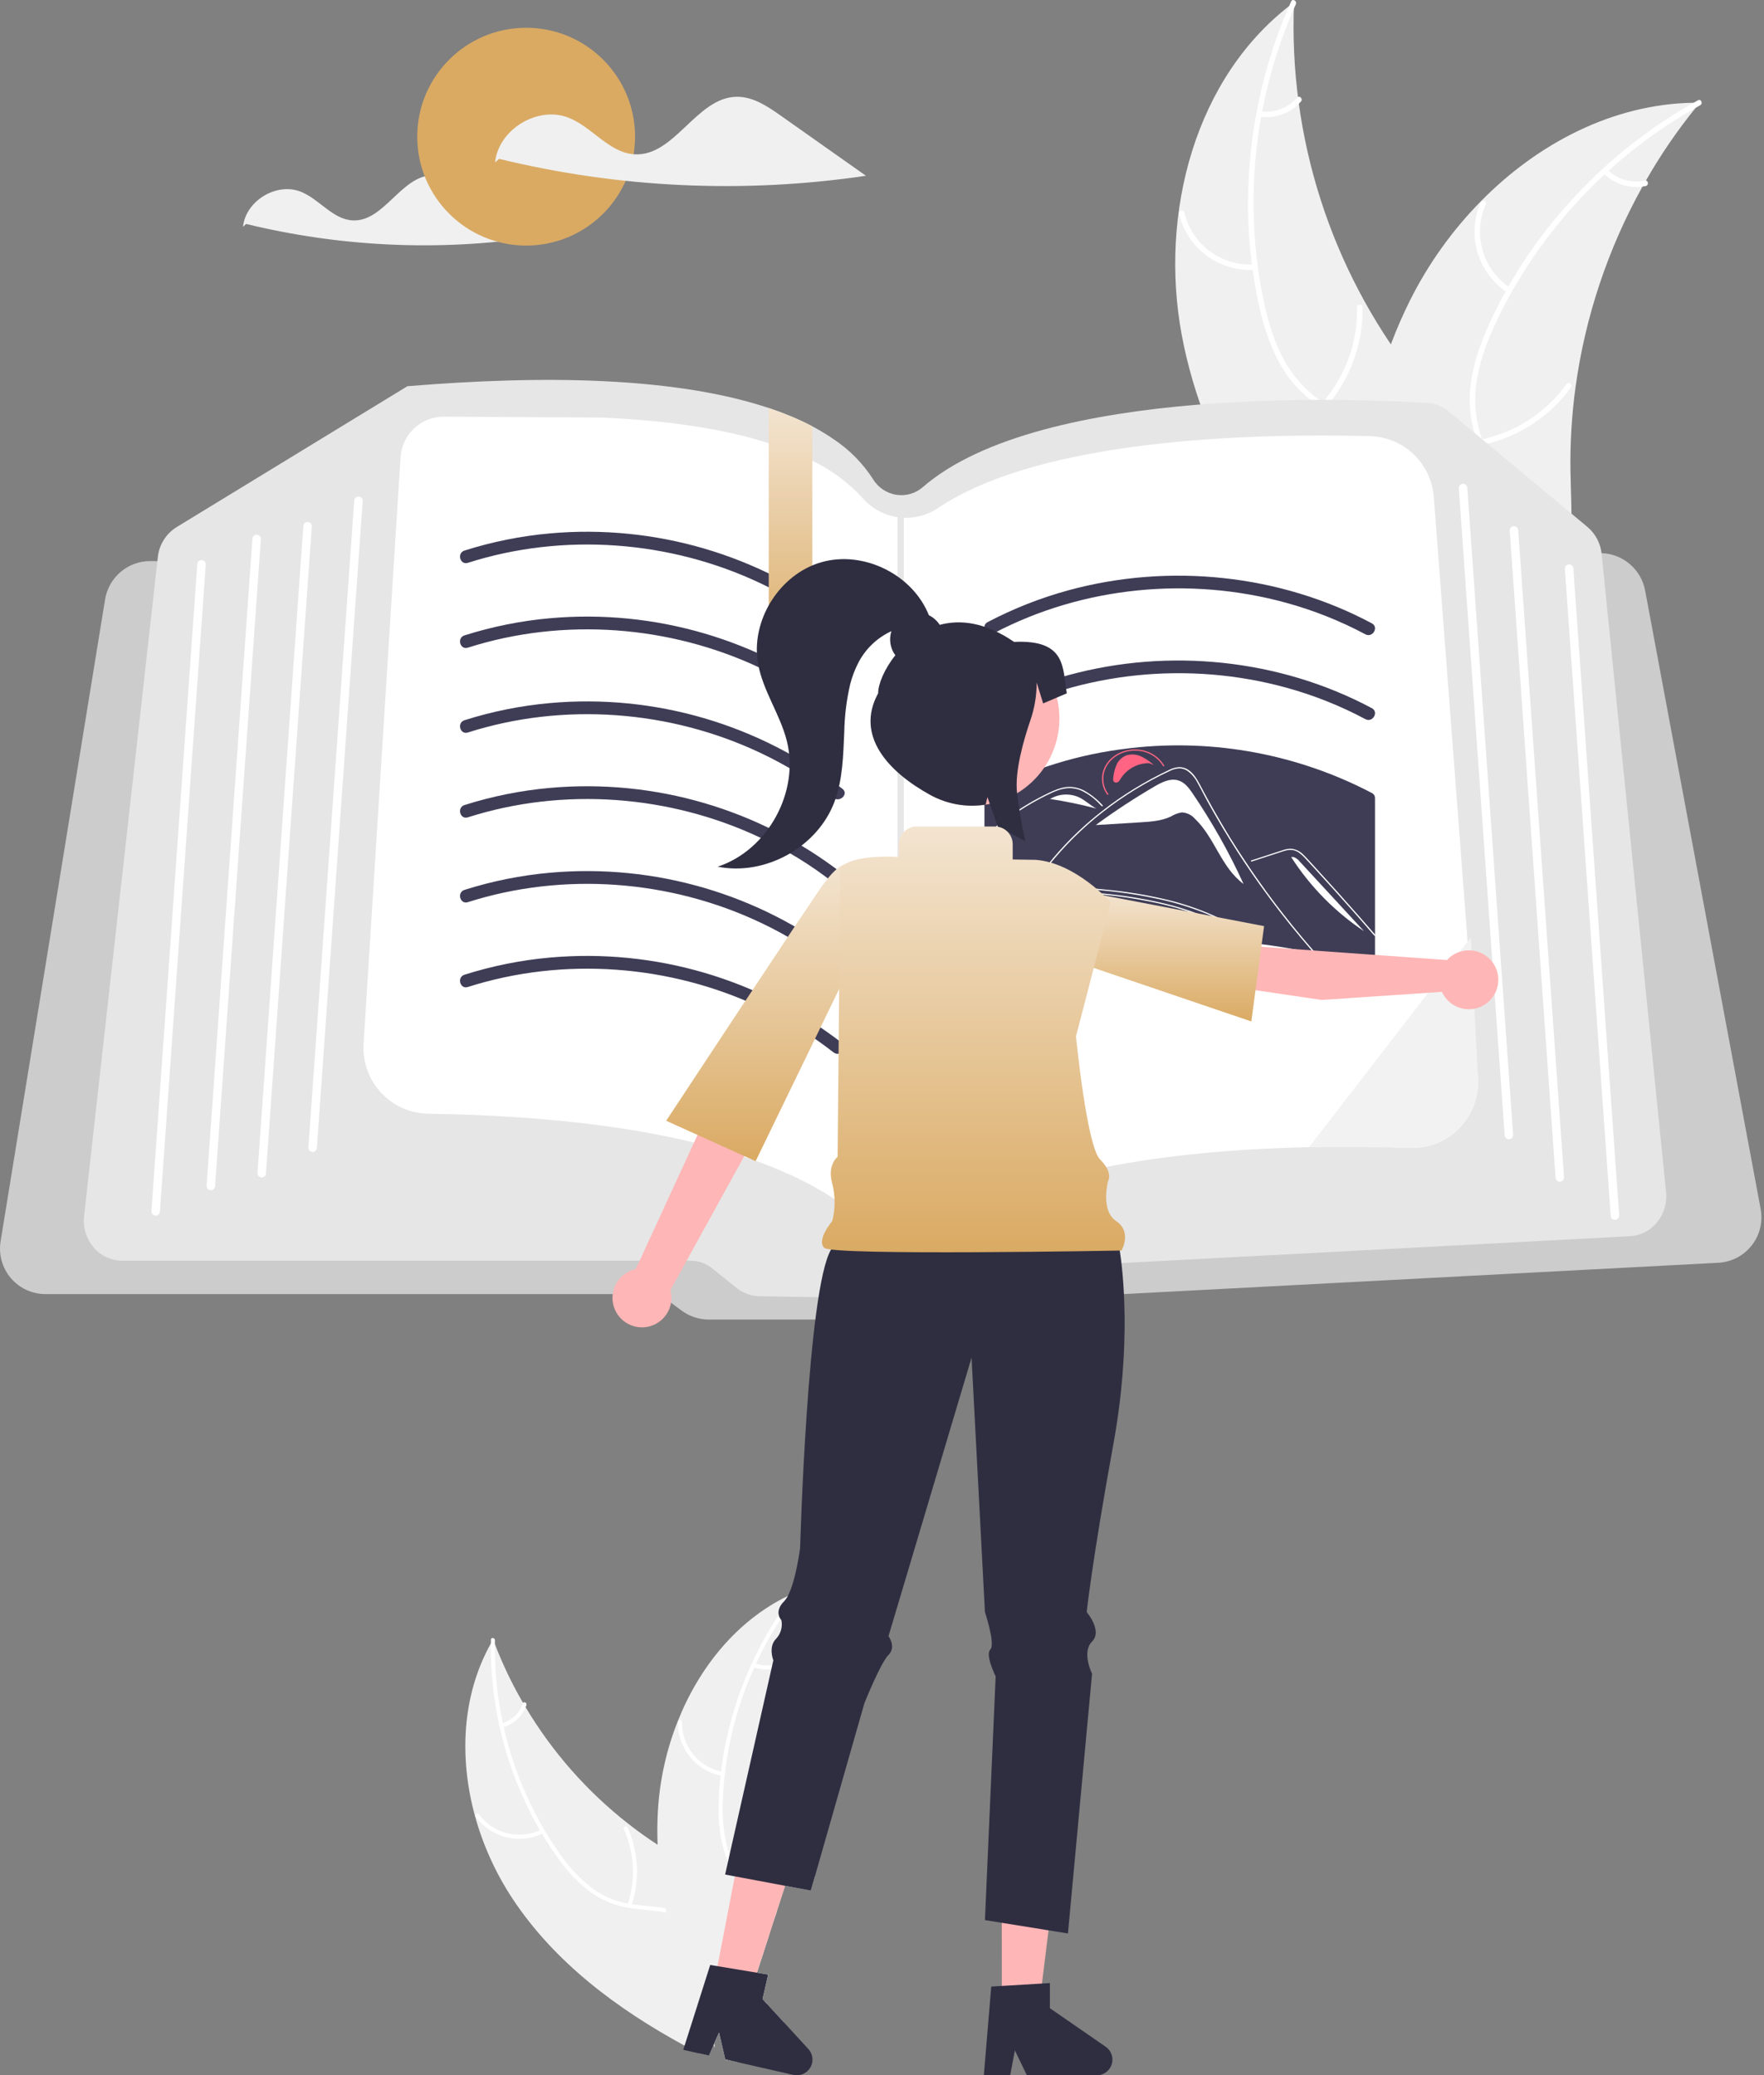 <svg width="589" height="693" viewBox="0 0 589 693" fill="none" xmlns="http://www.w3.org/2000/svg">
<rect x="0" y="0" width="589" height="693" fill="#808080" stroke="none"/>
<path d="M256.489 659.36L254.619 667.54L255.069 668.03C254.969 668.28 254.869 668.53 254.749 668.78C253.755 671.023 252.62 673.201 251.349 675.3C249.669 678.09 247.789 680.78 245.839 683.42C244.769 684.88 243.669 686.33 242.569 687.77C242.539 687.819 242.505 687.866 242.469 687.91C242.481 687.859 242.498 687.808 242.519 687.76L242.159 687.68L240.089 678.7L239.459 680.12V680.13L238.439 682.48C238.519 682.91 238.599 683.33 238.699 683.75C238.689 683.74 238.689 683.72 238.679 683.71C238.669 683.7 238.669 683.7 238.669 683.69C238.539 683.41 238.399 683.14 238.269 682.86L236.709 686.44L233.549 685.72C231.889 684.86 230.229 683.99 228.579 683.09C206.039 670.86 185.169 655.25 171.119 634C165.534 625.535 161.312 616.245 158.609 606.47C153.279 587.05 154.199 566.15 163.899 548.8C163.899 548.799 163.899 548.797 163.899 548.796C163.9 548.795 163.901 548.794 163.902 548.793C163.902 548.792 163.904 548.791 163.905 548.791C163.906 548.79 163.907 548.79 163.909 548.79C164.149 548.35 164.399 547.91 164.659 547.47C164.849 547.97 165.029 548.47 165.229 548.97V548.98C167.836 555.771 170.983 562.342 174.639 568.63C174.919 569.12 175.199 569.61 175.499 570.09C184.43 585.082 196.067 598.286 209.819 609.03C209.856 609.066 209.896 609.1 209.939 609.13C209.986 609.17 210.036 609.207 210.089 609.24C213.149 611.64 216.312 613.897 219.579 616.01V616.02C222.129 617.68 224.749 619.25 227.409 620.74C233.079 623.9 239.249 626.94 244.549 630.73C249.699 634.4 254.039 638.77 256.349 644.62C256.529 645.09 256.699 645.56 256.849 646.03L252.729 658.74L256.489 659.36Z" fill="#F0F0F0"/>
<path d="M239.459 680.12V680.13L238.439 682.48C236.899 673.92 238.729 664.87 237.459 656.2C237.319 655.23 237.139 654.26 236.909 653.3C235.609 647.82 232.639 642.69 227.359 640.24C225.818 639.538 224.2 639.018 222.539 638.69C219.259 637.99 215.839 637.84 212.529 637.45C211.699 637.35 210.879 637.24 210.079 637.09C205.799 636.427 201.712 634.848 198.099 632.46C193.675 629.316 189.819 625.44 186.699 621C184.637 618.213 182.717 615.322 180.949 612.34C180.709 611.96 180.489 611.57 180.259 611.18C176.12 604.012 172.726 596.439 170.129 588.58C168.791 584.563 167.669 580.477 166.769 576.34C164.765 567.3 163.802 558.059 163.899 548.8C163.899 548.799 163.899 548.797 163.899 548.796C163.9 548.795 163.901 548.794 163.902 548.793C163.903 548.792 163.904 548.791 163.905 548.791C163.906 548.79 163.907 548.79 163.909 548.79C163.899 548.37 163.909 547.95 163.919 547.53C163.939 546.67 165.269 546.86 165.249 547.72C165.239 548.14 165.229 548.55 165.229 548.97V548.98C165.147 557.851 166.043 566.705 167.899 575.38C167.999 575.82 168.099 576.26 168.189 576.7C170.892 588.722 175.436 600.255 181.659 610.89C181.729 611.01 181.799 611.13 181.879 611.25C183.329 613.72 184.889 616.12 186.529 618.47C189.542 622.994 193.247 627.016 197.509 630.39C201.095 633.072 205.259 634.877 209.669 635.66C210.109 635.74 210.549 635.82 210.999 635.89C211.349 635.95 211.709 636 212.069 636.04C215.439 636.46 218.899 636.62 222.249 637.26C223.772 637.548 225.267 637.966 226.719 638.51C229.095 639.462 231.242 640.906 233.021 642.746C234.8 644.587 236.169 646.783 237.039 649.19C237.93 651.526 238.541 653.96 238.859 656.44C238.969 657.25 239.049 658.06 239.119 658.88V658.89C239.219 660.21 239.269 661.54 239.289 662.87C239.309 664.53 239.279 666.19 239.239 667.84C239.017 671.933 239.09 676.037 239.459 680.12Z" fill="white"/>
<path d="M181.518 612.06C177.707 613.996 173.333 614.514 169.176 613.521C165.018 612.529 161.349 610.092 158.823 606.644C158.315 605.945 159.378 605.122 159.887 605.822C162.233 609.037 165.651 611.307 169.524 612.223C173.397 613.139 177.47 612.64 181.008 610.817C181.777 610.421 182.283 611.667 181.518 612.06H181.518Z" fill="white"/>
<path d="M209.539 636.059C212.323 627.778 211.884 618.752 208.309 610.78C207.954 609.991 209.198 609.482 209.553 610.27C213.257 618.573 213.695 627.967 210.779 636.578C210.5 637.399 209.262 636.876 209.539 636.059H209.539Z" fill="white"/>
<path d="M167.51 575.504C169.141 575.062 170.636 574.222 171.862 573.06C173.087 571.898 174.005 570.449 174.533 568.845C174.801 568.021 176.039 568.545 175.773 569.363C175.182 571.133 174.166 572.732 172.815 574.019C171.463 575.306 169.817 576.243 168.021 576.747C167.855 576.809 167.672 576.805 167.51 576.737C167.347 576.669 167.216 576.542 167.144 576.381C167.077 576.216 167.078 576.031 167.147 575.867C167.215 575.703 167.346 575.572 167.51 575.504H167.51Z" fill="white"/>
<path d="M242.409 687.99C242.429 687.96 242.449 687.94 242.469 687.91C242.429 688.03 242.389 688.15 242.359 688.28L242.409 687.99Z" fill="#F0F0F0"/>
<path d="M272.139 626.43L270.739 631.33L262.139 629.72L259.289 638.51L258.799 640.02L256.849 646.03L252.729 658.74L256.489 659.36L254.619 667.54L255.069 668.03L255.209 668.18L256.139 669.2L261.799 675.38L246.319 688.63L243.839 688.06L242.569 687.77C242.539 687.819 242.505 687.866 242.469 687.91C242.481 687.859 242.498 687.808 242.519 687.76L242.159 687.68L240.089 678.7L239.459 680.12V680.13L238.439 682.48C238.519 682.91 238.599 683.33 238.699 683.75C238.689 683.74 238.689 683.72 238.679 683.71C238.669 683.7 238.669 683.7 238.669 683.69C238.539 683.41 238.399 683.14 238.269 682.86C236.289 678.73 234.399 674.54 232.649 670.3C228.336 660.089 224.952 649.509 222.539 638.69C222.439 638.22 222.329 637.75 222.249 637.27V637.26C220.782 630.265 219.889 623.161 219.579 616.02V616.01C219.419 612.101 219.459 608.185 219.699 604.28C220.331 594.186 222.548 584.255 226.269 574.85C226.289 574.8 226.309 574.76 226.329 574.71C233.459 556.77 246.009 541.21 263.069 532.92C263.779 532.56 264.509 532.22 265.239 531.9H265.259L265.269 531.89C265.729 531.69 266.179 531.5 266.639 531.3C266.489 531.82 266.329 532.34 266.189 532.87C264.171 539.857 262.726 546.998 261.869 554.22V554.23C261.789 554.78 261.719 555.35 261.659 555.91V555.92C259.772 573.34 261.135 590.958 265.679 607.88C265.689 607.93 265.709 607.97 265.719 608.02C267.416 614.302 269.561 620.455 272.139 626.43Z" fill="#F0F0F0"/>
<path d="M256.139 669.2C255.349 670.26 254.539 671.29 253.719 672.32C252.929 673.31 252.139 674.3 251.349 675.3C249.284 677.844 247.44 680.561 245.839 683.42C245.036 684.904 244.367 686.457 243.839 688.06L242.569 687.77C242.539 687.819 242.505 687.866 242.469 687.91C242.481 687.859 242.498 687.808 242.519 687.76C244.849 680.48 250.149 674.84 254.749 668.78C254.909 668.58 255.059 668.38 255.209 668.18L256.139 669.2Z" fill="white"/>
<path d="M266.969 531.86C266.709 532.19 266.439 532.53 266.189 532.87C264.239 535.4 262.395 538.01 260.659 540.7C257.566 545.446 254.819 550.409 252.439 555.55C252.249 555.95 252.059 556.36 251.879 556.77C246.786 568.003 243.466 579.959 242.039 592.21C242.019 592.33 242.009 592.44 241.999 592.56C241.669 595.42 241.456 598.29 241.359 601.17C241.04 606.593 241.576 612.033 242.949 617.29C243.149 617.98 243.369 618.66 243.609 619.32C244.21 620.938 244.964 622.494 245.859 623.97C246.502 625.047 247.217 626.079 247.999 627.06C248.469 627.66 248.959 628.25 249.479 628.82C249.779 629.15 250.089 629.48 250.399 629.81C250.659 630.06 250.909 630.32 251.169 630.57C253.869 633.19 256.849 635.62 259.289 638.51L258.799 640.02C256.449 637.04 253.419 634.57 250.689 631.97C248.975 630.358 247.415 628.591 246.029 626.69C245.849 626.43 245.659 626.17 245.489 625.9C244.562 624.546 243.762 623.11 243.099 621.61C242.759 620.86 242.449 620.09 242.169 619.29C240.535 614.12 239.791 608.709 239.969 603.29C240.001 599.818 240.208 596.351 240.589 592.9C240.629 592.45 240.679 592.01 240.739 591.56C241.753 583.347 243.602 575.258 246.259 567.42C249.621 557.477 254.245 548.006 260.019 539.24C261.669 536.73 263.419 534.28 265.269 531.89C265.509 531.56 265.759 531.24 266.019 530.91C266.549 530.23 267.499 531.18 266.969 531.86Z" fill="white"/>
<path d="M241.215 593.026C237.007 592.277 233.203 590.057 230.481 586.762C227.759 583.467 226.297 579.312 226.355 575.039C226.359 574.864 226.431 574.698 226.555 574.576C226.679 574.453 226.845 574.384 227.02 574.381C227.194 574.379 227.362 574.445 227.489 574.564C227.616 574.684 227.692 574.848 227.7 575.022C227.638 579.002 229 582.872 231.541 585.935C234.082 588.998 237.634 591.052 241.556 591.726C242.409 591.874 242.062 593.173 241.215 593.026Z" fill="white"/>
<path d="M249.138 629.059C256.347 624.123 261.431 616.652 263.377 608.135C263.569 607.291 264.868 607.633 264.677 608.476C262.636 617.336 257.329 625.1 249.816 630.22C249.1 630.707 248.426 629.544 249.138 629.059H249.138Z" fill="white"/>
<path d="M252.04 555.405C253.608 556.034 255.307 556.264 256.986 556.074C258.664 555.884 260.269 555.28 261.656 554.316C262.366 553.82 263.04 554.984 262.334 555.477C260.796 556.534 259.023 557.199 257.169 557.413C255.315 557.627 253.437 557.384 251.699 556.705C251.529 556.655 251.386 556.542 251.297 556.389C251.208 556.237 251.18 556.056 251.219 555.884C251.265 555.712 251.377 555.566 251.531 555.476C251.685 555.386 251.868 555.361 252.04 555.405Z" fill="white"/>
<path d="M394.598 111.928C387.027 71.407 398.947 25.309 432.077 0.782C430.199 45.57 444.224 89.578 471.67 125.02C482.304 138.651 495.552 152.704 495.14 169.987C494.884 180.741 489.068 190.759 481.404 198.307C473.739 205.854 464.298 211.296 454.969 216.653L453.517 218.912C426.171 188.067 402.169 152.448 394.598 111.928Z" fill="#F0F0F0"/>
<path d="M432.681 1.402C418.762 32.553 415.012 67.298 421.964 100.702C423.497 107.849 425.674 114.966 429.366 121.316C433.013 127.478 438.243 132.551 444.513 136.007C450.295 139.348 456.596 142.096 461.464 146.784C466.596 151.725 468.882 158.469 468.691 165.515C468.458 174.137 465.141 182.16 461.625 189.893C457.72 198.48 453.529 207.337 453.782 216.99C453.813 218.16 451.996 218.139 451.966 216.971C451.525 200.176 463.668 186.687 466.373 170.571C467.636 163.051 466.64 155.105 461.353 149.276C456.73 144.178 450.235 141.339 444.351 138.007C438.174 134.509 432.915 130.186 429.006 124.194C425.007 118.064 422.547 111.017 420.838 103.941C417.083 87.864 415.878 71.297 417.269 54.847C418.752 36.063 423.437 17.672 431.122 0.468C431.598 -0.596 433.154 0.344 432.681 1.402H432.681Z" fill="white"/>
<path d="M419.092 90.078C413.33 90.483 407.61 88.827 402.956 85.405C398.301 81.983 395.015 77.018 393.683 71.397C393.418 70.258 395.174 69.792 395.44 70.932C396.67 76.169 399.732 80.794 404.073 83.971C408.414 87.149 413.747 88.671 419.111 88.261C420.277 88.173 420.251 89.99 419.092 90.078Z" fill="white"/>
<path d="M441.359 134.7C449.182 125.853 453.383 114.383 453.125 102.577C453.098 101.407 454.915 101.427 454.941 102.596C455.187 114.882 450.791 126.81 442.63 135.998C441.851 136.873 440.584 135.57 441.359 134.7V134.7Z" fill="white"/>
<path d="M420.88 37.192C423.142 37.499 425.446 37.24 427.583 36.438C429.721 35.635 431.626 34.314 433.127 32.594C433.894 31.709 435.16 33.013 434.398 33.892C432.731 35.785 430.625 37.241 428.266 38.133C425.906 39.025 423.364 39.325 420.861 39.008C420.623 38.998 420.397 38.898 420.23 38.727C420.063 38.557 419.967 38.329 419.962 38.09C419.966 37.85 420.064 37.62 420.236 37.452C420.408 37.284 420.639 37.19 420.88 37.191V37.192Z" fill="white"/>
<path d="M567.56 34.298C567.096 34.864 566.633 35.431 566.174 36.011C559.986 43.653 554.429 51.785 549.557 60.327C549.17 60.981 548.788 61.65 548.42 62.315C536.904 83.019 529.331 105.681 526.088 129.15C524.806 138.49 524.236 147.914 524.384 157.34C524.588 170.358 525.846 184.457 521.856 196.43C521.453 197.684 520.974 198.912 520.42 200.106L456.386 220.508C456.217 220.481 456.052 220.469 455.882 220.443L453.363 221.374C453.321 220.889 453.289 220.384 453.247 219.899C453.222 219.617 453.211 219.331 453.185 219.049C453.173 218.86 453.161 218.671 453.14 218.501C453.135 218.438 453.132 218.374 453.132 218.326C453.11 218.156 453.108 217.996 453.09 217.84C452.9 215.02 452.724 212.196 452.577 209.362C452.573 209.347 452.573 209.347 452.582 209.328C451.483 187.744 452.176 165.879 456.166 144.813C456.287 144.18 456.402 143.532 456.551 142.888C458.402 133.403 461.025 124.085 464.395 115.027C466.256 110.073 468.366 105.217 470.718 100.477C476.818 88.24 484.806 77.038 494.387 67.284C513.49 47.84 538.599 34.723 565.504 34.31C566.192 34.3 566.867 34.294 567.56 34.298Z" fill="#F0F0F0"/>
<path d="M567.675 35.157C537.806 51.649 513.893 77.134 499.333 107.99C496.253 114.62 493.707 121.613 492.832 128.906C492.034 136.022 493.155 143.221 496.08 149.756C498.685 155.904 502.062 161.892 503.127 168.566C504.249 175.601 502.014 182.362 497.619 187.873C492.242 194.617 484.763 199.026 477.3 203.083C469.013 207.589 460.334 212.137 454.724 219.997C454.044 220.949 452.606 219.839 453.285 218.888C463.045 205.212 480.862 201.753 492.725 190.514C498.26 185.27 502.249 178.326 501.537 170.489C500.915 163.635 497.438 157.458 494.747 151.256C491.921 144.743 490.324 138.125 490.811 130.987C491.309 123.685 493.588 116.578 496.484 109.899C503.164 94.802 512.177 80.849 523.191 68.551C535.684 54.446 550.498 42.583 566.992 33.473C568.013 32.91 568.689 34.597 567.675 35.157V35.157Z" fill="white"/>
<path d="M503.436 97.779C498.591 94.633 495.021 89.867 493.365 84.333C491.709 78.798 492.074 72.855 494.396 67.565C494.869 66.496 496.552 67.182 496.078 68.252C493.907 73.174 493.568 78.71 495.12 83.861C496.673 89.011 500.016 93.437 504.545 96.34C505.529 96.972 504.414 98.407 503.436 97.779H503.436Z" fill="white"/>
<path d="M494.349 146.813C505.921 144.459 516.182 137.831 523.084 128.248C523.767 127.298 525.205 128.408 524.523 129.357C517.322 139.315 506.63 146.192 494.582 148.615C493.434 148.845 493.207 147.042 494.349 146.813H494.349Z" fill="white"/>
<path d="M536.704 56.629C538.326 58.236 540.321 59.416 542.511 60.062C544.701 60.709 547.017 60.801 549.251 60.331C550.396 60.086 550.622 61.889 549.484 62.132C547.013 62.64 544.456 62.535 542.035 61.827C539.613 61.118 537.403 59.828 535.595 58.068C535.411 57.916 535.292 57.7 535.261 57.463C535.23 57.227 535.291 56.987 535.43 56.794C535.578 56.604 535.795 56.48 536.034 56.449C536.272 56.418 536.513 56.483 536.704 56.629V56.629Z" fill="white"/>
<path d="M156.074 63.522C152.536 61.024 148.664 58.42 144.335 58.524C133.855 58.776 128.205 74.138 117.737 73.598C111.061 73.253 106.629 66.471 100.413 64.012C92.32 60.811 82.022 67.072 81.139 75.73L82.178 74.778C113.636 82.448 146.281 83.956 178.313 79.22C170.9 73.987 163.487 68.754 156.074 63.522Z" fill="#F0F0F0"/>
<path d="M175.681 82C195.764 82 212.044 65.72 212.044 45.637C212.044 25.555 195.764 9.275 175.681 9.275C155.599 9.275 139.319 25.555 139.319 45.637C139.319 65.72 155.599 82 175.681 82Z" fill="#DAAA63"/>
<path d="M260.797 38.691C256.288 35.508 251.354 32.189 245.837 32.322C232.482 32.643 225.281 52.221 211.94 51.532C203.432 51.093 197.784 42.45 189.862 39.316C179.549 35.236 166.424 43.215 165.299 54.249L166.623 53.037C206.714 62.811 248.318 64.733 289.139 58.697C279.692 52.028 270.244 45.36 260.797 38.691Z" fill="#F0F0F0"/>
<path d="M587.881 403.719L549.292 197.1C548.631 193.694 546.834 190.613 544.193 188.363C541.552 186.113 538.225 184.827 534.758 184.715C534.445 184.708 534.133 184.708 533.821 184.715L507.534 185.658L504.705 185.762L491.585 186.234L488.756 186.331L480.317 186.636L310.151 192.745C309.894 192.759 309.631 192.759 309.374 192.752L271.243 191.955L257.132 191.663L256.681 191.656L246.266 191.435L155.511 189.548L131.449 189.042L119.585 188.8L116.742 188.737L103.213 188.46L100.377 188.397L86.536 188.113L83.7 188.051L68.493 187.732L66.108 187.683L52.545 187.399L50.402 187.357H50.09C46.489 187.372 43.01 188.659 40.266 190.991C37.523 193.324 35.692 196.551 35.098 200.102L0.198 414.509C-0.156 416.68 -0.034 418.903 0.556 421.024C1.146 423.144 2.189 425.11 3.615 426.787C5.04 428.463 6.813 429.81 8.811 430.734C10.808 431.657 12.982 432.136 15.183 432.135H215.61C218.56 432.144 221.431 433.091 223.806 434.84L227.606 437.655C230.225 439.583 233.389 440.627 236.641 440.637H354.759C356.755 440.642 358.732 440.251 360.575 439.487C362.419 438.723 364.093 437.6 365.5 436.185C367.906 433.78 371.117 432.349 374.514 432.17L573.749 421.672C575.909 421.559 578.021 420.985 579.941 419.99C581.862 418.995 583.548 417.6 584.886 415.9C586.225 414.201 587.184 412.234 587.7 410.133C588.217 408.032 588.278 405.845 587.881 403.719V403.719Z" fill="#CCCCCC"/>
<path d="M556.302 398.102L534.792 184.993C534.785 184.903 534.771 184.805 534.757 184.715C534.355 181.31 532.674 178.185 530.056 175.971L483.784 137.424C481.772 135.735 479.271 134.736 476.649 134.574C455.478 133.215 347.852 128.181 308.126 162.664C306.921 163.713 305.5 164.486 303.964 164.926C302.428 165.367 300.815 165.466 299.236 165.216C297.655 164.96 296.147 164.365 294.816 163.472C293.485 162.579 292.363 161.41 291.526 160.043C288.148 154.778 283.722 150.265 278.524 146.785C276.19 145.165 273.758 143.689 271.243 142.368C269.017 141.196 266.597 140.059 263.962 138.963C261.695 138.02 259.275 137.112 256.681 136.245C243.236 131.752 225.262 128.396 201.242 127.272C191.277 126.801 180.446 126.738 169.053 127.078C158.652 127.383 147.599 128.014 136.206 128.957L136.039 128.964L58.952 176.027C57.224 177.104 55.763 178.561 54.681 180.286C53.598 182.011 52.922 183.959 52.704 185.984L52.544 187.399L28.067 406.111C27.855 407.97 28.026 409.851 28.569 411.641C29.111 413.431 30.014 415.091 31.222 416.519C32.397 417.912 33.861 419.032 35.512 419.803C37.163 420.574 38.962 420.977 40.784 420.985H230.726C233.252 420.998 235.698 421.866 237.668 423.447L245.961 430.09C248.122 431.825 250.797 432.796 253.568 432.85L337.083 434.216H337.285C339.393 434.212 341.467 433.673 343.31 432.648L359.419 423.703C360.888 422.885 362.524 422.411 364.203 422.316L544.216 412.81C545.97 412.716 547.685 412.254 549.249 411.453C550.813 410.653 552.191 409.532 553.293 408.164C554.438 406.771 555.294 405.164 555.81 403.436C556.327 401.708 556.494 399.895 556.302 398.102Z" fill="#E6E6E6"/>
<path d="M493.469 359.67L490.949 326.5L480.319 186.64L478.739 165.95C478.339 160.516 475.93 155.425 471.981 151.67C468.032 147.915 462.827 145.765 457.379 145.64C418.429 144.64 347.899 146.4 313.289 169.59C309.439 172.207 304.77 173.335 300.151 172.765C295.531 172.194 291.276 169.964 288.179 166.49C283.39 161.233 277.64 156.939 271.239 153.84C266.554 151.491 261.685 149.531 256.679 147.98C242.029 143.3 223.542 140.457 201.219 139.45L148.239 139.14H148.149C144.479 139.143 140.948 140.544 138.273 143.057C135.598 145.57 133.981 149.007 133.749 152.67L131.449 189.04L121.399 348.54C121.211 351.511 121.629 354.49 122.627 357.295C123.625 360.1 125.183 362.673 127.206 364.857C129.228 367.042 131.674 368.793 134.394 370.003C137.114 371.214 140.052 371.859 143.029 371.9C231.959 373.22 270.809 391.99 287.749 407.49C291.351 410.795 295.952 412.803 300.825 413.198C305.697 413.593 310.562 412.351 314.649 409.67C345.399 389.53 396.519 383.93 437.209 383.06C449.669 382.8 461.149 382.97 470.769 383.31C473.861 383.421 476.941 382.879 479.809 381.717C482.676 380.556 485.266 378.802 487.409 376.57C489.552 374.338 491.2 371.679 492.244 368.767C493.288 365.855 493.705 362.755 493.469 359.67Z" fill="white"/>
<path d="M51.983 405.933C51.95 405.933 51.915 405.931 51.882 405.929C51.696 405.916 51.515 405.866 51.349 405.783C51.183 405.7 51.034 405.585 50.912 405.445C50.79 405.304 50.697 405.141 50.639 404.965C50.58 404.789 50.556 404.602 50.569 404.417L65.87 188.364C65.881 188.178 65.929 187.996 66.012 187.828C66.094 187.661 66.209 187.512 66.35 187.39C66.491 187.267 66.655 187.174 66.832 187.116C67.009 187.058 67.196 187.036 67.382 187.052C67.568 187.065 67.749 187.114 67.915 187.197C68.081 187.28 68.23 187.395 68.352 187.536C68.474 187.676 68.567 187.839 68.626 188.015C68.684 188.192 68.708 188.378 68.695 188.563L53.394 404.616C53.369 404.973 53.209 405.308 52.948 405.552C52.686 405.797 52.341 405.933 51.983 405.933Z" fill="white"/>
<path d="M70.396 397.434C70.363 397.434 70.328 397.433 70.295 397.43C70.11 397.417 69.929 397.368 69.762 397.285C69.596 397.202 69.448 397.087 69.326 396.946C69.204 396.806 69.111 396.643 69.052 396.466C68.993 396.29 68.969 396.104 68.983 395.918L84.284 179.866C84.294 179.679 84.343 179.497 84.425 179.33C84.507 179.163 84.622 179.013 84.763 178.891C84.904 178.769 85.068 178.676 85.245 178.618C85.422 178.56 85.61 178.538 85.796 178.553C85.981 178.566 86.162 178.616 86.328 178.699C86.495 178.782 86.643 178.897 86.765 179.037C86.887 179.177 86.98 179.341 87.039 179.517C87.098 179.693 87.121 179.879 87.108 180.065L71.807 396.117C71.782 396.475 71.623 396.809 71.361 397.054C71.099 397.298 70.754 397.434 70.396 397.434Z" fill="white"/>
<path d="M87.393 393.185C87.36 393.185 87.325 393.184 87.292 393.181C87.106 393.168 86.925 393.118 86.759 393.035C86.593 392.952 86.444 392.837 86.323 392.697C86.201 392.556 86.108 392.393 86.049 392.217C85.99 392.041 85.966 391.855 85.979 391.669L101.28 175.616C101.291 175.43 101.339 175.248 101.422 175.081C101.504 174.913 101.619 174.764 101.76 174.642C101.901 174.519 102.065 174.427 102.242 174.369C102.419 174.31 102.606 174.288 102.792 174.304C102.978 174.317 103.159 174.366 103.325 174.449C103.492 174.532 103.64 174.647 103.762 174.788C103.884 174.928 103.977 175.091 104.036 175.268C104.095 175.444 104.118 175.63 104.105 175.816L88.804 391.868C88.779 392.225 88.62 392.56 88.358 392.804C88.096 393.049 87.751 393.185 87.393 393.185Z" fill="white"/>
<path d="M104.39 384.687C104.357 384.687 104.322 384.685 104.289 384.682C104.104 384.669 103.923 384.62 103.756 384.537C103.59 384.454 103.441 384.339 103.32 384.198C103.198 384.058 103.105 383.895 103.046 383.719C102.987 383.542 102.963 383.356 102.976 383.171L118.278 167.118C118.288 166.932 118.336 166.75 118.419 166.582C118.501 166.415 118.616 166.266 118.757 166.143C118.898 166.021 119.062 165.928 119.239 165.87C119.416 165.812 119.603 165.79 119.789 165.805C119.975 165.818 120.156 165.868 120.322 165.951C120.489 166.034 120.637 166.149 120.759 166.289C120.881 166.43 120.974 166.593 121.033 166.769C121.092 166.946 121.115 167.132 121.102 167.317L105.801 383.37C105.776 383.727 105.617 384.062 105.355 384.306C105.093 384.55 104.748 384.686 104.39 384.687Z" fill="white"/>
<path d="M539.226 407.349C539.259 407.349 539.293 407.348 539.327 407.345C539.512 407.332 539.693 407.283 539.859 407.199C540.026 407.116 540.174 407.001 540.296 406.861C540.418 406.721 540.511 406.558 540.57 406.381C540.629 406.205 540.652 406.019 540.639 405.833L525.338 189.781C525.327 189.594 525.279 189.412 525.197 189.245C525.114 189.077 524.999 188.928 524.859 188.806C524.718 188.684 524.554 188.591 524.377 188.533C524.199 188.475 524.012 188.453 523.826 188.468C523.641 188.481 523.46 188.53 523.293 188.614C523.127 188.697 522.979 188.812 522.857 188.952C522.735 189.092 522.642 189.255 522.583 189.432C522.524 189.608 522.5 189.794 522.514 189.98L537.815 406.032C537.84 406.39 537.999 406.724 538.261 406.969C538.523 407.213 538.867 407.349 539.226 407.349Z" fill="white"/>
<path d="M520.812 394.602C520.845 394.602 520.88 394.6 520.913 394.597C521.099 394.584 521.28 394.535 521.446 394.452C521.612 394.369 521.761 394.254 521.883 394.113C522.005 393.973 522.098 393.81 522.157 393.634C522.215 393.457 522.239 393.271 522.226 393.086L506.925 177.033C506.914 176.847 506.866 176.665 506.783 176.497C506.701 176.33 506.586 176.181 506.445 176.058C506.304 175.936 506.14 175.843 505.963 175.785C505.786 175.727 505.599 175.705 505.413 175.72C505.227 175.733 505.046 175.783 504.88 175.866C504.714 175.949 504.565 176.064 504.443 176.204C504.321 176.345 504.228 176.508 504.169 176.684C504.111 176.86 504.087 177.047 504.1 177.232L519.401 393.285C519.426 393.642 519.586 393.977 519.848 394.221C520.109 394.465 520.454 394.601 520.812 394.602Z" fill="white"/>
<path d="M503.815 380.437C503.849 380.437 503.883 380.436 503.916 380.433C504.102 380.42 504.283 380.371 504.449 380.288C504.616 380.205 504.764 380.09 504.886 379.949C505.008 379.809 505.101 379.646 505.16 379.469C505.219 379.293 505.242 379.107 505.229 378.921L489.928 162.869C489.917 162.683 489.869 162.5 489.787 162.333C489.704 162.166 489.589 162.016 489.448 161.894C489.308 161.772 489.144 161.679 488.966 161.621C488.789 161.563 488.602 161.541 488.416 161.556C488.231 161.569 488.049 161.619 487.883 161.702C487.717 161.785 487.568 161.9 487.447 162.04C487.325 162.181 487.232 162.344 487.173 162.52C487.114 162.696 487.09 162.883 487.103 163.068L502.404 379.121C502.429 379.478 502.589 379.812 502.851 380.057C503.112 380.301 503.457 380.437 503.815 380.437Z" fill="white"/>
<path d="M156.214 187.946C188.141 177.76 223.76 180.457 254.007 194.807C262.637 198.88 270.787 203.9 278.308 209.775C280.436 211.445 283.463 208.458 281.313 206.77C253.532 185.222 218.626 174.986 183.608 178.118C173.92 178.985 164.355 180.907 155.084 183.849C152.489 184.677 153.598 188.781 156.214 187.946H156.214Z" fill="#3F3D56"/>
<path d="M331.898 211.423C361.582 195.821 397.128 192.419 429.402 201.275C438.603 203.794 447.495 207.33 455.914 211.816C458.326 213.103 460.475 209.436 458.059 208.147C427.299 191.734 390.375 187.956 356.784 197.105C347.414 199.662 338.35 203.233 329.753 207.754C327.332 209.027 329.477 212.696 331.898 211.423Z" fill="#3F3D56"/>
<path d="M331.898 239.751C361.582 224.149 397.128 220.747 429.402 229.603C438.603 232.122 447.495 235.658 455.914 240.145C458.326 241.432 460.475 237.765 458.059 236.475C427.299 220.062 390.375 216.284 356.784 225.433C347.414 227.99 338.35 231.561 329.753 236.082C327.332 237.355 329.477 241.024 331.898 239.751V239.751Z" fill="#3F3D56"/>
<path d="M459.098 266.56C459.12 266.195 459.032 265.832 458.846 265.518C458.659 265.204 458.382 264.953 458.051 264.799C433.409 251.896 405.47 246.662 377.829 249.772C377.656 249.786 377.496 249.814 377.309 249.828H377.302C377.132 249.843 376.963 249.868 376.796 249.904C360.355 251.796 344.407 256.712 329.754 264.403C329.435 264.594 329.17 264.864 328.987 265.187C328.803 265.511 328.707 265.876 328.707 266.248V319.094C328.712 319.419 328.791 319.739 328.939 320.029C329.086 320.319 329.297 320.572 329.556 320.768C329.815 320.964 330.116 321.099 330.435 321.162C330.754 321.226 331.083 321.215 331.398 321.132C332.049 320.945 332.701 320.765 333.367 320.592C348.18 316.582 363.387 314.203 378.717 313.498C379.043 313.484 379.368 313.47 379.708 313.456C392.194 312.92 404.703 313.37 417.118 314.801C417.378 314.816 417.638 314.844 417.895 314.885C418.533 314.954 419.185 315.03 419.823 315.113C420.079 315.141 420.322 315.169 420.558 315.211C423.04 315.522 425.502 315.876 427.97 316.258C431.535 316.826 435.099 317.46 438.663 318.158C438.885 318.199 439.114 318.255 439.343 318.296C445.063 319.433 450.756 320.751 456.422 322.207C456.737 322.289 457.067 322.297 457.386 322.233C457.706 322.168 458.006 322.032 458.265 321.834C458.524 321.637 458.735 321.383 458.882 321.092C459.028 320.801 459.107 320.48 459.112 320.155V266.643C459.114 266.615 459.109 266.586 459.098 266.56Z" fill="#3F3D56"/>
<path d="M381.16 252.654C379.604 251.891 377.819 251.735 376.154 252.214C375.418 252.49 374.744 252.909 374.172 253.448C373.599 253.986 373.139 254.633 372.819 255.35C372.242 256.726 371.872 258.18 371.721 259.664C371.633 260.248 371.628 260.985 372.214 261.258C372.427 261.335 372.658 261.353 372.88 261.309C373.102 261.265 373.308 261.161 373.476 261.008C373.779 260.709 374.029 260.361 374.214 259.978C375.233 258.392 376.636 257.089 378.291 256.189C379.947 255.289 381.803 254.82 383.688 254.827L385.257 255.452C384.023 254.34 382.645 253.399 381.16 252.654Z" fill="#FF6582"/>
<path d="M398.139 264.834C396.922 263.042 395.479 261.128 393.22 260.543C390.603 259.865 387.916 261.212 385.636 262.54C378.857 266.488 372.292 270.793 365.97 275.438L365.977 275.507L380.652 274.607C384.186 274.39 387.842 274.143 390.965 272.655C392.087 271.951 393.341 271.485 394.649 271.283C395.461 271.327 396.256 271.531 396.988 271.884C397.72 272.237 398.376 272.731 398.916 273.339C405.679 279.749 407.636 289.553 415.224 295.185C410.396 284.604 404.68 274.451 398.139 264.834Z" fill="white"/>
<path d="M379.711 313.455C379.371 313.469 379.045 313.484 378.719 313.498C376.354 312.648 373.932 311.897 371.482 311.246C369.895 310.821 368.28 310.438 366.666 310.113C364.838 309.716 362.997 309.404 361.156 309.135C357.65 308.625 354.117 308.327 350.575 308.243C350.548 308.246 350.521 308.243 350.496 308.235C350.47 308.226 350.446 308.213 350.426 308.195C350.406 308.177 350.39 308.155 350.379 308.13C350.368 308.105 350.362 308.079 350.362 308.052C350.362 308.025 350.368 307.998 350.379 307.973C350.39 307.949 350.406 307.927 350.426 307.909C350.446 307.891 350.47 307.877 350.496 307.869C350.521 307.86 350.548 307.858 350.575 307.86C351.028 307.86 351.482 307.875 351.921 307.903C355.47 308.034 359.008 308.379 362.516 308.937C364.343 309.234 366.17 309.589 367.983 309.985C369.626 310.353 371.269 310.764 372.884 311.217C375.192 311.869 377.468 312.615 379.711 313.455Z" fill="white"/>
<path d="M420.56 315.212C420.319 315.169 420.078 315.141 419.824 315.112C418.846 314.305 417.855 313.54 416.821 312.79C415.532 311.855 414.2 310.977 412.841 310.155C409.829 308.327 406.686 306.727 403.436 305.368C398.297 303.228 392.979 301.55 387.543 300.353C381.343 298.995 375.067 298.011 368.748 297.407C362.431 296.756 356.085 296.359 349.74 295.963C349.471 295.948 349.456 295.552 349.74 295.566C350.533 295.623 351.326 295.665 352.133 295.722C358.55 296.118 364.966 296.572 371.34 297.294C377.66 297.971 383.929 299.06 390.107 300.552C395.382 301.852 400.53 303.62 405.49 305.835C408.342 307.117 411.106 308.588 413.761 310.24C415.447 311.302 417.076 312.435 418.634 313.639C419.285 314.149 419.937 314.659 420.56 315.212Z" fill="white"/>
<path d="M417.897 314.886C417.639 314.844 417.379 314.816 417.118 314.801C416.821 314.56 416.509 314.333 416.198 314.107C414.017 312.546 411.742 311.122 409.385 309.843C407.244 308.68 405.046 307.626 402.798 306.685C397.662 304.539 392.343 302.861 386.906 301.671C380.706 300.312 374.429 299.328 368.11 298.725C361.793 298.073 355.448 297.676 349.102 297.28C348.833 297.251 348.833 296.869 349.102 296.883C349.91 296.94 350.703 296.982 351.496 297.039C357.912 297.435 364.329 297.889 370.702 298.611C377.022 299.289 383.291 300.377 389.47 301.869C394.745 303.166 399.893 304.935 404.852 307.152C406.722 308.002 408.549 308.923 410.334 309.928C412.98 311.381 415.509 313.039 417.897 314.886Z" fill="white"/>
<path d="M439.342 318.299C439.115 318.257 438.888 318.2 438.662 318.158C438.407 317.889 438.166 317.605 437.925 317.322C436.707 315.92 435.503 314.503 434.313 313.073C429.625 307.492 425.178 301.741 420.985 295.878C417.387 290.863 413.974 285.75 410.744 280.538C409.2 278.073 407.713 275.58 406.255 273.059C405.121 271.105 404.016 269.145 402.94 267.181C402.628 266.615 402.331 266.048 402.034 265.481C401.339 264.15 400.645 262.804 399.909 261.487C399.108 259.873 397.933 258.475 396.481 257.408C395.756 256.922 394.916 256.634 394.045 256.572C392.817 256.577 391.609 256.888 390.532 257.479C382.608 261.169 375.132 265.755 368.252 271.147C361.532 276.374 355.456 282.379 350.15 289.036C349.98 289.235 349.612 289.05 349.768 288.838C350.405 288.045 351.057 287.252 351.708 286.472C356.807 280.441 362.55 274.984 368.833 270.198C368.847 270.184 368.875 270.17 368.889 270.156C369.442 269.716 369.994 269.292 370.561 268.881C374.069 266.298 377.719 263.914 381.496 261.742C383.422 260.623 385.391 259.561 387.402 258.555C387.898 258.3 388.408 258.045 388.917 257.804C389.427 257.55 389.937 257.309 390.447 257.068C391.457 256.553 392.56 256.25 393.691 256.176C397.628 256.119 399.654 260.085 401.056 262.762C401.495 263.598 401.949 264.433 402.388 265.269C404.087 268.427 405.858 271.572 407.699 274.674C408.818 276.6 409.98 278.512 411.155 280.41C412.841 283.116 414.569 285.793 416.368 288.456C416.368 288.458 416.368 288.459 416.369 288.461C416.369 288.463 416.37 288.465 416.372 288.466C416.373 288.467 416.375 288.468 416.376 288.469C416.378 288.47 416.38 288.47 416.382 288.47C418.464 291.614 420.631 294.702 422.869 297.776C426.707 303.03 430.73 308.167 434.937 313.186C436.382 314.914 437.85 316.619 439.342 318.299Z" fill="white"/>
<path d="M459.115 312.053V312.704C457.712 311.062 456.282 309.433 454.865 307.804C454.271 307.124 453.676 306.444 453.081 305.764C450.559 302.903 448.024 300.051 445.475 297.209C442.911 294.376 440.347 291.543 437.755 288.725C437.132 288.045 436.509 287.365 435.871 286.685C435.361 286.114 434.807 285.583 434.214 285.099C433.616 284.601 432.928 284.221 432.189 283.98C431.337 283.744 430.439 283.734 429.583 283.951C428.605 284.178 427.67 284.532 426.721 284.83C425.744 285.155 424.781 285.467 423.803 285.778C421.849 286.416 419.908 287.053 417.954 287.691C417.929 287.701 417.904 287.705 417.878 287.705C417.851 287.705 417.826 287.699 417.802 287.688C417.778 287.678 417.757 287.662 417.739 287.643C417.721 287.624 417.708 287.602 417.699 287.577C417.688 287.551 417.682 287.522 417.684 287.493C417.685 287.464 417.693 287.435 417.706 287.41C417.72 287.384 417.739 287.361 417.762 287.344C417.785 287.326 417.812 287.314 417.84 287.308C418.322 287.153 418.818 286.997 419.314 286.841C421.282 286.189 423.237 285.552 425.206 284.915C426.183 284.589 427.16 284.277 428.138 283.966C429.044 283.621 430.002 283.43 430.971 283.399C432.553 283.513 434.036 284.209 435.135 285.354C435.744 285.92 436.296 286.515 436.849 287.124C437.5 287.832 438.152 288.541 438.803 289.249C441.424 292.11 444.025 294.981 446.608 297.861C449.2 300.75 451.768 303.644 454.313 306.543C454.497 306.756 454.681 306.968 454.865 307.181C456.296 308.795 457.698 310.424 459.115 312.053Z" fill="white"/>
<path d="M388.809 255.744L388.417 255.915C387.519 254.4 386.261 253.129 384.755 252.217C383.248 251.305 381.539 250.779 379.78 250.687C373.982 250.275 368.888 254.139 368.425 259.301C368.237 261.426 368.852 263.545 370.149 265.239L369.785 265.454C368.434 263.689 367.794 261.483 367.989 259.27C368.471 253.895 373.776 249.87 379.815 250.299C381.647 250.396 383.426 250.943 384.995 251.893C386.564 252.843 387.874 254.166 388.809 255.744Z" fill="#FF6582"/>
<path d="M360.155 266.187C358.633 265.525 356.975 265.234 355.319 265.34C353.663 265.445 352.055 265.943 350.63 266.793C355.834 267.591 360.994 268.663 366.086 270.004C363.977 268.904 362.328 267.181 360.155 266.187Z" fill="white"/>
<path d="M350.6 266.788L350.027 267.203C350.221 267.058 350.422 266.922 350.63 266.793L350.6 266.788Z" fill="white"/>
<path d="M433.994 287.708C433.459 287.019 432.746 286.489 431.932 286.176L431.126 286.204C437.448 296.041 445.73 304.469 455.455 310.961C448.302 303.21 441.148 295.459 433.994 287.708Z" fill="white"/>
<path d="M367.859 269.193C367.631 268.966 367.404 268.74 367.174 268.513C365.411 266.594 363.288 265.041 360.925 263.941C359.723 263.434 358.432 263.168 357.127 263.157C355.779 263.189 354.446 263.447 353.184 263.923C352.59 264.134 352.009 264.373 351.438 264.628C350.784 264.921 350.142 265.233 349.504 265.548C348.305 266.139 347.121 266.755 345.953 267.398C343.629 268.676 341.378 270.052 339.199 271.526C338.07 272.29 336.964 273.079 335.882 273.894C334.875 274.65 333.888 275.427 332.922 276.224C332.715 276.394 332.407 276.119 332.613 275.949C332.868 275.738 333.125 275.528 333.383 275.321C334.111 274.736 334.85 274.161 335.601 273.598C336.97 272.57 338.375 271.581 339.815 270.632C342.055 269.156 344.371 267.779 346.765 266.503C347.961 265.865 349.174 265.255 350.403 264.671C350.774 264.495 351.15 264.323 351.529 264.16C352.397 263.771 353.292 263.446 354.207 263.189C355.52 262.813 356.893 262.693 358.251 262.836C359.551 263.002 360.813 263.39 361.982 263.985C364.298 265.283 366.387 266.949 368.168 268.917C368.354 269.104 368.047 269.38 367.859 269.193Z" fill="white"/>
<path d="M156.214 216.275C188.141 206.088 223.76 208.785 254.007 223.135C262.637 227.209 270.787 232.229 278.308 238.103C280.436 239.773 283.463 236.786 281.313 235.098C253.532 213.551 218.626 203.315 183.608 206.447C173.92 207.314 164.355 209.235 155.084 212.177C152.489 213.005 153.598 217.109 156.214 216.275H156.214Z" fill="#3F3D56"/>
<path d="M156.214 244.603C188.141 234.417 223.76 237.113 254.007 251.464C262.637 255.537 270.787 260.557 278.308 266.431C280.436 268.101 283.463 265.114 281.313 263.427C253.532 241.879 218.626 231.643 183.608 234.775C173.92 235.642 164.355 237.563 155.084 240.505C152.489 241.333 153.598 245.437 156.214 244.603H156.214Z" fill="#3F3D56"/>
<path d="M156.214 272.931C188.141 262.745 223.76 265.441 254.007 279.792C262.637 283.865 270.787 288.885 278.308 294.759C280.436 296.429 283.463 293.442 281.313 291.755C253.532 270.207 218.626 259.971 183.608 263.103C173.92 263.97 164.355 265.891 155.084 268.833C152.489 269.661 153.598 273.766 156.214 272.931H156.214Z" fill="#3F3D56"/>
<path d="M156.214 301.259C188.141 291.073 223.76 293.77 254.007 308.12C262.637 312.193 270.787 317.213 278.308 323.088C280.436 324.758 283.463 321.771 281.313 320.083C253.532 298.535 218.626 288.299 183.608 291.431C173.92 292.298 164.355 294.22 155.084 297.162C152.489 297.99 153.598 302.094 156.214 301.259H156.214Z" fill="#3F3D56"/>
<path d="M156.214 329.587C188.141 319.401 223.76 322.098 254.007 336.448C262.637 340.522 270.787 345.542 278.308 351.416C280.436 353.086 283.463 350.099 281.313 348.411C253.532 326.864 218.626 316.627 183.608 319.76C173.92 320.626 164.355 322.548 155.084 325.49C152.489 326.318 153.598 330.422 156.214 329.587L156.214 329.587Z" fill="#3F3D56"/>
<path d="M271.243 142.368V221.765C271.243 223.117 268.885 224.247 265.703 224.552C265.148 224.608 264.565 224.636 263.962 224.636C262.21 224.669 260.467 224.385 258.817 223.797C258.511 223.678 258.214 223.536 257.929 223.374C257.139 222.909 256.681 222.361 256.681 221.765V136.245C259.275 137.112 261.695 138.02 263.962 138.963C266.597 140.059 269.017 141.196 271.243 142.368Z" fill="url(#paint0_linear_227:1309)"/>
<path d="M301.762 169.592H299.682V426.422H301.762V169.592Z" fill="#E6E6E6"/>
<path d="M487.419 376.56C485.274 378.792 482.683 380.547 479.814 381.71C476.945 382.873 473.863 383.419 470.769 383.31C461.149 382.97 449.669 382.8 437.209 383.06L437.139 383L491.139 313L493.469 359.67C493.702 362.752 493.284 365.849 492.242 368.759C491.199 371.669 489.556 374.327 487.419 376.56Z" fill="#F2F2F2"/>
<path d="M352.989 621.21L350.109 644.59L347.909 662.36L347.029 669.53H334.509V663.16L334.499 642.08V621.21H352.989Z" fill="#FFB6B6"/>
<path d="M265.689 618.76L262.139 629.72L259.289 638.51L258.799 640.02L256.849 646.03L252.729 658.74L250.679 665.07L239.289 662.87L238.379 662.7L239.119 658.88L239.569 656.55L244.549 630.73L245.359 626.57L245.489 625.9L245.859 623.97L247.539 615.26L259.679 617.6L261.079 617.87L265.689 618.76Z" fill="#FFB6B6"/>
<path d="M371.799 481.98C364.639 521.33 362.849 538.32 362.849 538.32C362.849 538.32 368.219 544.58 364.639 548.16C361.059 551.74 364.639 558.89 364.639 558.89L356.589 645.64L350.109 644.59L334.499 642.08L328.869 641.17L332.449 559.79C332.449 559.79 328.869 552.63 330.659 550.84C332.449 549.05 328.869 538.32 328.869 538.32L324.399 453.36L296.669 546.37C296.669 546.37 299.359 549.95 296.669 552.63C293.989 555.31 288.629 568.73 288.629 568.73L272.139 626.43L270.739 631.33L262.139 629.72L252.779 627.96L251.059 627.64L247.999 627.06L246.029 626.69L245.359 626.57L242.119 625.96L243.099 621.61L243.609 619.32L257.559 557.36L257.879 555.93L258.219 554.42C258.219 554.42 256.429 549.95 259.109 547.26C259.893 546.44 260.466 545.442 260.777 544.351C261.089 543.26 261.131 542.11 260.899 541C260.811 540.906 260.731 540.806 260.659 540.7C260.342 540.265 260.124 539.767 260.019 539.24C259.779 538.12 259.989 536.55 261.799 534.74C262.309 534.198 262.736 533.585 263.069 532.92C265.789 527.77 267.159 516.86 267.159 516.86C267.159 516.86 269.579 430.45 277.499 417.25C277.812 416.674 278.253 416.178 278.789 415.8C287.729 410.44 373.579 415.8 373.579 415.8C373.579 415.8 373.699 416.42 373.889 417.6C374.919 424.23 377.869 448.6 371.799 481.98Z" fill="#2F2E41"/>
<path d="M368.985 323.231L371.492 308.13L417.655 315.899L483.151 320.585C484.572 319.013 486.463 317.941 488.542 317.531C490.621 317.12 492.778 317.392 494.69 318.305C496.602 319.219 498.168 320.726 499.155 322.602C500.142 324.478 500.496 326.622 500.166 328.715C499.835 330.809 498.838 332.74 497.321 334.22C495.805 335.701 493.85 336.652 491.75 336.933C489.649 337.213 487.514 336.807 485.662 335.776C483.811 334.745 482.341 333.143 481.474 331.209L441.304 333.912L368.985 323.231Z" fill="#FFB6B6"/>
<path d="M334.479 312.779L337.738 299.298C337.738 299.298 355.438 296.04 369.432 299.157L422.077 309.26L417.816 341.084L334.479 312.779Z" fill="url(#paint1_linear_227:1309)"/>
<path d="M212.285 423.784L241.738 359.801L263.233 314.531L281.874 325.503L223.843 430.825C224.353 432.703 224.294 434.69 223.675 436.534C223.055 438.378 221.903 439.998 220.363 441.187C218.823 442.377 216.965 443.083 215.024 443.216C213.083 443.35 211.146 442.905 209.458 441.937C207.77 440.97 206.407 439.524 205.541 437.781C204.674 436.039 204.344 434.079 204.592 432.15C204.84 430.22 205.654 428.407 206.932 426.94C208.21 425.473 209.895 424.418 211.773 423.908C211.942 423.862 212.113 423.821 212.286 423.784L212.285 423.784Z" fill="#FFB6B6"/>
<path d="M297.228 295.135L282.932 288.575C282.932 288.575 280.397 287.696 274.93 295.265C269.464 302.834 222.44 374.256 222.44 374.256L252.301 387.754L297.228 295.135Z" fill="url(#paint2_linear_227:1309)"/>
<path d="M369.169 683.45L350.559 670.59V662.2L347.909 662.36L334.509 663.16L330.979 663.37L328.539 692.59L328.509 693H337.299L337.379 692.59L338.869 684.7L342.679 692.59L342.879 693H366.199C366.899 692.998 367.592 692.859 368.239 692.59C369.104 692.225 369.855 691.633 370.414 690.878C370.972 690.122 371.317 689.23 371.412 688.296C371.507 687.361 371.349 686.418 370.954 685.565C370.56 684.713 369.943 683.982 369.169 683.45H369.169Z" fill="#2F2E41"/>
<path d="M269.909 684.22L261.799 675.38L256.139 669.2L255.209 668.18L255.069 668.03L254.619 667.54L256.489 659.36L252.729 658.74L239.569 656.55L238.859 656.44L237.459 656.2L237.139 656.15L232.649 670.3L228.579 683.09L228.139 684.49L233.549 685.72L236.709 686.44L238.269 682.86L238.439 682.48L239.459 680.13V680.12L240.089 678.7L242.159 687.68L242.519 687.76L242.569 687.77L243.839 688.06L246.319 688.63L263.659 692.59L264.889 692.87C266.244 693.172 267.663 692.926 268.837 692.186C270.012 691.446 270.846 690.272 271.159 688.92C271.347 688.094 271.332 687.234 271.114 686.416C270.896 685.597 270.483 684.843 269.909 684.22Z" fill="#2F2E41"/>
<path d="M350.169 253.879C348.146 257.59 345.339 260.816 341.941 263.331C338.544 265.845 334.639 267.589 330.499 268.439C330.039 268.539 329.579 268.619 329.109 268.689C322.612 269.704 315.963 268.492 310.243 265.248C304.524 262.004 300.07 256.921 297.606 250.824C295.143 244.727 294.815 237.976 296.677 231.67C298.538 225.363 302.478 219.872 307.857 216.09C313.236 212.307 319.736 210.456 326.3 210.838C332.865 211.219 339.107 213.811 344.011 218.191C348.915 222.571 352.193 228.482 353.311 234.961C354.429 241.441 353.322 248.109 350.169 253.879Z" fill="#FFB6B6"/>
<path d="M338.589 214.349C329.059 207.795 320.667 206.796 313.773 208.655C312.88 207.273 311.626 206.16 310.148 205.436C304.772 191.889 288.41 183.753 274.368 187.708C260.236 191.689 250.485 207.343 253.144 221.783C254.792 230.733 260.425 238.483 262.691 247.298C267.076 264.36 256.378 283.906 239.641 289.406C255.488 292.588 272.931 282.908 278.616 267.778C281.377 260.429 281.544 252.405 281.895 244.562C281.987 239.149 282.65 233.76 283.873 228.486C284.48 226.12 285.338 223.825 286.432 221.641C288.814 216.839 292.771 213 297.642 210.764C297.206 212.113 297.097 213.547 297.324 214.947C297.551 216.346 298.108 217.672 298.948 218.814C295.232 223.469 293.209 228.504 293.209 231.519C285.489 245.629 296.529 257.749 310.639 265.469C316.267 268.564 322.765 269.697 329.109 268.689L329.699 266.169L330.499 268.439L333.169 276.049C336.249 277.539 339.302 279.172 342.329 280.949C341.179 275.549 340.249 270.159 339.609 264.889C338.722 257.716 341.812 247.038 344.04 240.544C345.422 236.542 346.131 232.338 346.139 228.104V227.919L348.309 234.889L356.209 231.519C354.739 223.089 356.209 213.519 338.589 214.349Z" fill="#2F2E41"/>
<path d="M277.892 407.753C278.93 403.644 278.93 399.341 277.892 395.233C276.103 388.972 279.68 386.29 279.68 386.29L280.574 289.705C284.353 285.927 294.476 285.865 300.139 286.159V281.906C300.139 280.339 300.761 278.837 301.869 277.73C302.976 276.622 304.478 276 306.044 276H332.233C333.8 276 335.302 276.622 336.409 277.73C337.517 278.837 338.139 280.339 338.139 281.906V287.004L345.82 287.125C359.196 288.121 370.899 301.331 370.899 301.331L359.273 346.046C359.273 346.046 362.85 382.712 367.322 387.184C371.793 391.655 370.005 394.338 370.005 394.338C370.005 394.338 367.322 404.176 372.688 407.753C378.053 411.33 374.476 417.59 374.476 417.59C374.476 417.59 277.892 419.379 275.209 416.696C272.526 414.013 277.892 407.753 277.892 407.753Z" fill="url(#paint3_linear_227:1309)"/>
<defs>
<linearGradient id="paint0_linear_227:1309" x1="263.962" y1="136.245" x2="263.962" y2="224.638" gradientUnits="userSpaceOnUse">
<stop stop-color="#F3E4D0"/>
<stop offset="1" stop-color="#DAAA63"/>
</linearGradient>
<linearGradient id="paint1_linear_227:1309" x1="378.278" y1="297.807" x2="378.278" y2="341.084" gradientUnits="userSpaceOnUse">
<stop stop-color="#F3E4D0"/>
<stop offset="1" stop-color="#DAAA63"/>
</linearGradient>
<linearGradient id="paint2_linear_227:1309" x1="259.834" y1="288.544" x2="259.834" y2="387.754" gradientUnits="userSpaceOnUse">
<stop stop-color="#F3E4D0"/>
<stop offset="1" stop-color="#DAAA63"/>
</linearGradient>
<linearGradient id="paint3_linear_227:1309" x1="325.051" y1="276" x2="325.051" y2="418.174" gradientUnits="userSpaceOnUse">
<stop stop-color="#F3E4D0"/>
<stop offset="1" stop-color="#DAAA63"/>
</linearGradient>
</defs>
</svg>
